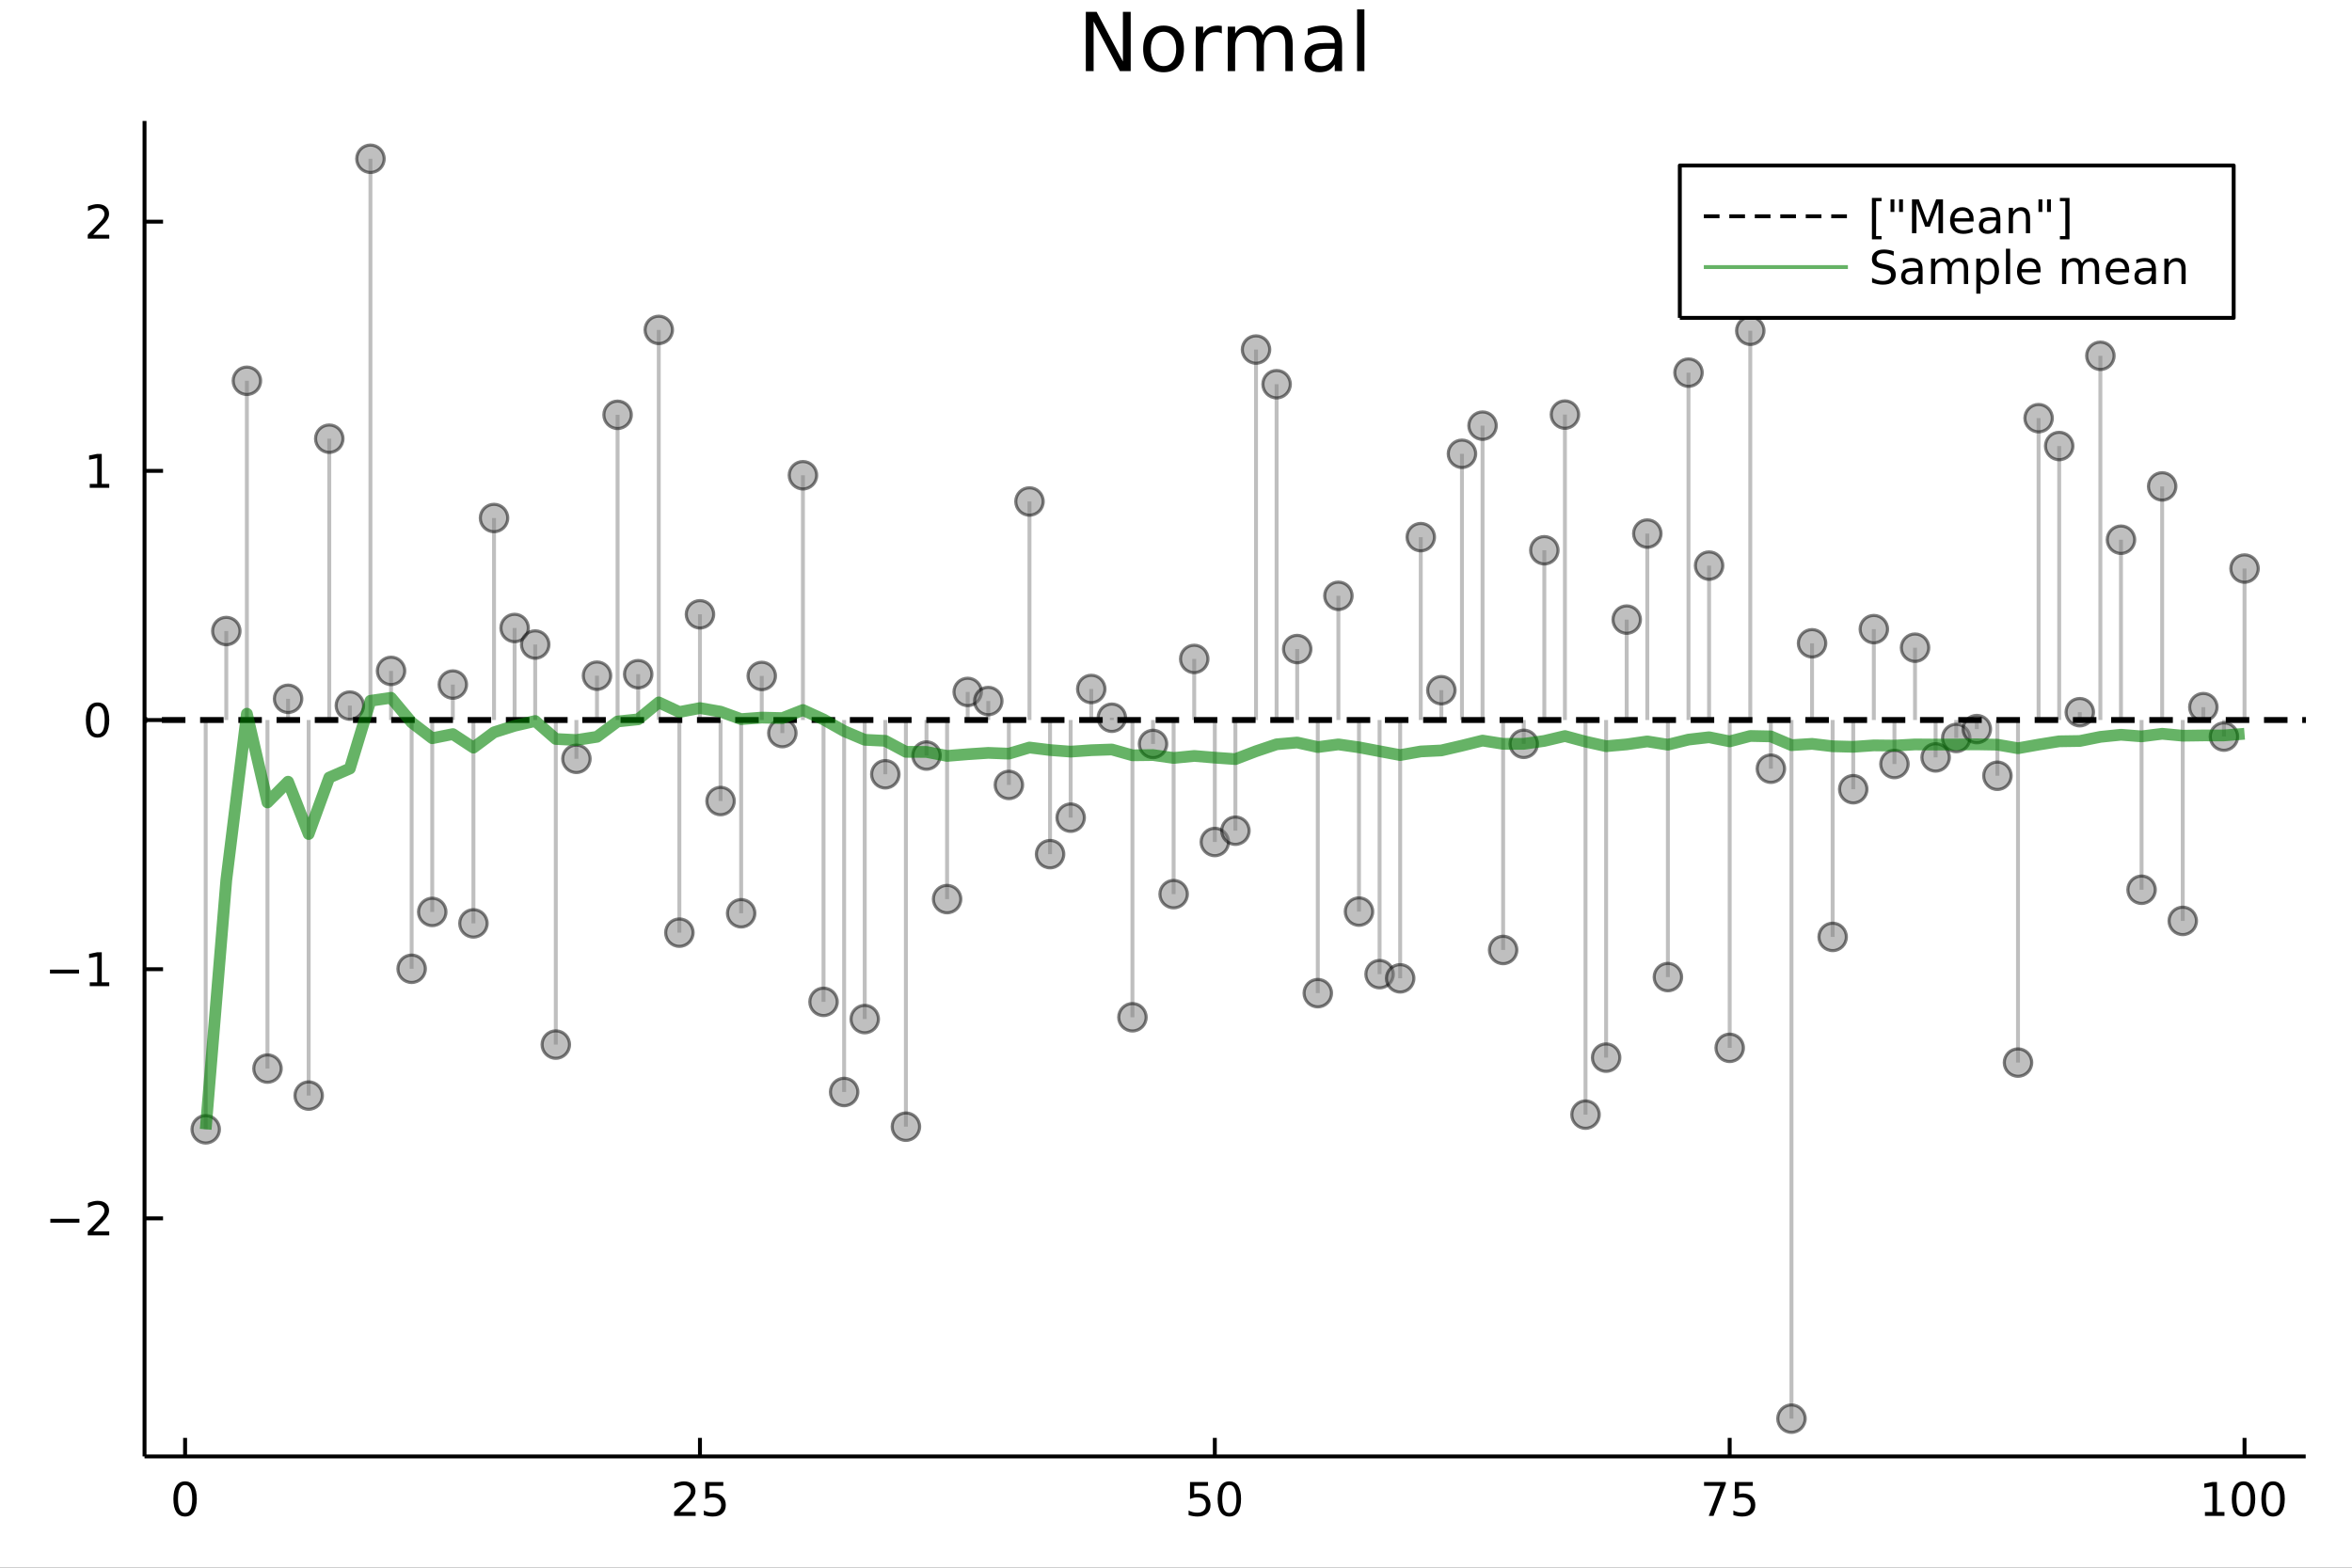 <?xml version="1.0" encoding="utf-8"?>
<svg xmlns="http://www.w3.org/2000/svg" xmlns:xlink="http://www.w3.org/1999/xlink" width="600" height="400" viewBox="0 0 2400 1600">
<rect x="0" y="0" width="2400" height="1600" fill="#333333" stroke="none"/>
<defs>
  <clipPath id="clip850">
    <rect x="0" y="0" width="2400" height="1600"/>
  </clipPath>
</defs>
<path clip-path="url(#clip850)" d="
M0 1600 L2400 1600 L2400 0 L0 0  Z
  " fill="#ffffff" fill-rule="evenodd" fill-opacity="1"/>
<defs>
  <clipPath id="clip851">
    <rect x="480" y="0" width="1681" height="1600"/>
  </clipPath>
</defs>
<path clip-path="url(#clip850)" d="
M147.478 1486.45 L2352.76 1486.45 L2352.76 123.472 L147.478 123.472  Z
  " fill="#ffffff" fill-rule="evenodd" fill-opacity="1"/>
<defs>
  <clipPath id="clip852">
    <rect x="147" y="123" width="2206" height="1364"/>
  </clipPath>
</defs>
<polyline clip-path="url(#clip850)" style="stroke:#000000; stroke-linecap:butt; stroke-linejoin:round; stroke-width:4; stroke-opacity:1; fill:none" points="
  147.478,1486.45 2352.76,1486.45 
  "/>
<polyline clip-path="url(#clip850)" style="stroke:#000000; stroke-linecap:butt; stroke-linejoin:round; stroke-width:4; stroke-opacity:1; fill:none" points="
  188.877,1486.45 188.877,1467.55 
  "/>
<polyline clip-path="url(#clip850)" style="stroke:#000000; stroke-linecap:butt; stroke-linejoin:round; stroke-width:4; stroke-opacity:1; fill:none" points="
  714.243,1486.45 714.243,1467.55 
  "/>
<polyline clip-path="url(#clip850)" style="stroke:#000000; stroke-linecap:butt; stroke-linejoin:round; stroke-width:4; stroke-opacity:1; fill:none" points="
  1239.61,1486.45 1239.61,1467.55 
  "/>
<polyline clip-path="url(#clip850)" style="stroke:#000000; stroke-linecap:butt; stroke-linejoin:round; stroke-width:4; stroke-opacity:1; fill:none" points="
  1764.98,1486.45 1764.98,1467.55 
  "/>
<polyline clip-path="url(#clip850)" style="stroke:#000000; stroke-linecap:butt; stroke-linejoin:round; stroke-width:4; stroke-opacity:1; fill:none" points="
  2290.34,1486.45 2290.34,1467.55 
  "/>
<path clip-path="url(#clip850)" d="M188.877 1515.64 Q185.266 1515.64 183.437 1519.2 Q181.631 1522.75 181.631 1529.87 Q181.631 1536.98 183.437 1540.55 Q185.266 1544.09 188.877 1544.09 Q192.511 1544.09 194.317 1540.55 Q196.145 1536.98 196.145 1529.87 Q196.145 1522.75 194.317 1519.2 Q192.511 1515.64 188.877 1515.64 M188.877 1511.93 Q194.687 1511.93 197.742 1516.54 Q200.821 1521.12 200.821 1529.87 Q200.821 1538.6 197.742 1543.21 Q194.687 1547.79 188.877 1547.79 Q183.067 1547.79 179.988 1543.21 Q176.932 1538.6 176.932 1529.87 Q176.932 1521.12 179.988 1516.54 Q183.067 1511.93 188.877 1511.93 Z" fill="#000000" fill-rule="evenodd" fill-opacity="1" /><path clip-path="url(#clip850)" d="M693.514 1543.18 L709.833 1543.18 L709.833 1547.12 L687.889 1547.12 L687.889 1543.18 Q690.551 1540.43 695.134 1535.8 Q699.741 1531.15 700.921 1529.81 Q703.167 1527.28 704.046 1525.55 Q704.949 1523.79 704.949 1522.1 Q704.949 1519.34 703.005 1517.61 Q701.084 1515.87 697.982 1515.87 Q695.783 1515.87 693.329 1516.63 Q690.898 1517.4 688.121 1518.95 L688.121 1514.23 Q690.945 1513.09 693.398 1512.51 Q695.852 1511.93 697.889 1511.93 Q703.259 1511.93 706.454 1514.62 Q709.648 1517.31 709.648 1521.8 Q709.648 1523.93 708.838 1525.85 Q708.051 1527.74 705.945 1530.34 Q705.366 1531.01 702.264 1534.23 Q699.162 1537.42 693.514 1543.18 Z" fill="#000000" fill-rule="evenodd" fill-opacity="1" /><path clip-path="url(#clip850)" d="M719.695 1512.56 L738.051 1512.56 L738.051 1516.5 L723.977 1516.5 L723.977 1524.97 Q724.995 1524.62 726.014 1524.46 Q727.032 1524.27 728.051 1524.27 Q733.838 1524.27 737.218 1527.44 Q740.597 1530.62 740.597 1536.03 Q740.597 1541.61 737.125 1544.71 Q733.653 1547.79 727.333 1547.79 Q725.157 1547.79 722.889 1547.42 Q720.644 1547.05 718.236 1546.31 L718.236 1541.61 Q720.32 1542.74 722.542 1543.3 Q724.764 1543.86 727.241 1543.86 Q731.245 1543.86 733.583 1541.75 Q735.921 1539.64 735.921 1536.03 Q735.921 1532.42 733.583 1530.31 Q731.245 1528.21 727.241 1528.21 Q725.366 1528.21 723.491 1528.62 Q721.639 1529.04 719.695 1529.92 L719.695 1512.56 Z" fill="#000000" fill-rule="evenodd" fill-opacity="1" /><path clip-path="url(#clip850)" d="M1214.31 1512.56 L1232.67 1512.56 L1232.67 1516.5 L1218.59 1516.5 L1218.59 1524.97 Q1219.61 1524.62 1220.63 1524.46 Q1221.65 1524.27 1222.67 1524.27 Q1228.45 1524.27 1231.83 1527.44 Q1235.21 1530.62 1235.21 1536.03 Q1235.21 1541.61 1231.74 1544.71 Q1228.27 1547.79 1221.95 1547.79 Q1219.77 1547.79 1217.5 1547.42 Q1215.26 1547.05 1212.85 1546.31 L1212.85 1541.61 Q1214.93 1542.74 1217.16 1543.3 Q1219.38 1543.86 1221.86 1543.86 Q1225.86 1543.86 1228.2 1541.75 Q1230.54 1539.64 1230.54 1536.03 Q1230.54 1532.42 1228.2 1530.31 Q1225.86 1528.21 1221.86 1528.21 Q1219.98 1528.21 1218.11 1528.62 Q1216.25 1529.04 1214.31 1529.92 L1214.31 1512.56 Z" fill="#000000" fill-rule="evenodd" fill-opacity="1" /><path clip-path="url(#clip850)" d="M1254.42 1515.64 Q1250.81 1515.64 1248.98 1519.2 Q1247.18 1522.75 1247.18 1529.87 Q1247.18 1536.98 1248.98 1540.55 Q1250.81 1544.09 1254.42 1544.09 Q1258.06 1544.09 1259.86 1540.55 Q1261.69 1536.98 1261.69 1529.87 Q1261.69 1522.75 1259.86 1519.2 Q1258.06 1515.64 1254.42 1515.64 M1254.42 1511.93 Q1260.23 1511.93 1263.29 1516.54 Q1266.37 1521.12 1266.37 1529.87 Q1266.37 1538.6 1263.29 1543.21 Q1260.23 1547.79 1254.42 1547.79 Q1248.61 1547.79 1245.54 1543.21 Q1242.48 1538.6 1242.48 1529.87 Q1242.48 1521.12 1245.54 1516.54 Q1248.61 1511.93 1254.42 1511.93 Z" fill="#000000" fill-rule="evenodd" fill-opacity="1" /><path clip-path="url(#clip850)" d="M1738.83 1512.56 L1761.05 1512.56 L1761.05 1514.55 L1748.51 1547.12 L1743.62 1547.12 L1755.43 1516.5 L1738.83 1516.5 L1738.83 1512.56 Z" fill="#000000" fill-rule="evenodd" fill-opacity="1" /><path clip-path="url(#clip850)" d="M1770.22 1512.56 L1788.58 1512.56 L1788.58 1516.5 L1774.5 1516.5 L1774.5 1524.97 Q1775.52 1524.62 1776.54 1524.46 Q1777.56 1524.27 1778.58 1524.27 Q1784.36 1524.27 1787.74 1527.44 Q1791.12 1530.62 1791.12 1536.03 Q1791.12 1541.61 1787.65 1544.71 Q1784.18 1547.79 1777.86 1547.79 Q1775.68 1547.79 1773.41 1547.42 Q1771.17 1547.05 1768.76 1546.31 L1768.76 1541.61 Q1770.84 1542.74 1773.07 1543.3 Q1775.29 1543.86 1777.77 1543.86 Q1781.77 1543.86 1784.11 1541.75 Q1786.45 1539.64 1786.45 1536.03 Q1786.45 1532.42 1784.11 1530.31 Q1781.77 1528.21 1777.77 1528.21 Q1775.89 1528.21 1774.02 1528.62 Q1772.16 1529.04 1770.22 1529.92 L1770.22 1512.56 Z" fill="#000000" fill-rule="evenodd" fill-opacity="1" /><path clip-path="url(#clip850)" d="M2249.95 1543.18 L2257.59 1543.18 L2257.59 1516.82 L2249.28 1518.49 L2249.28 1514.23 L2257.54 1512.56 L2262.22 1512.56 L2262.22 1543.18 L2269.86 1543.18 L2269.86 1547.12 L2249.95 1547.12 L2249.95 1543.18 Z" fill="#000000" fill-rule="evenodd" fill-opacity="1" /><path clip-path="url(#clip850)" d="M2289.3 1515.64 Q2285.69 1515.64 2283.86 1519.2 Q2282.06 1522.75 2282.06 1529.87 Q2282.06 1536.98 2283.86 1540.55 Q2285.69 1544.09 2289.3 1544.09 Q2292.93 1544.09 2294.74 1540.55 Q2296.57 1536.98 2296.57 1529.87 Q2296.57 1522.75 2294.74 1519.2 Q2292.93 1515.64 2289.3 1515.64 M2289.3 1511.93 Q2295.11 1511.93 2298.17 1516.54 Q2301.25 1521.12 2301.25 1529.87 Q2301.25 1538.6 2298.17 1543.21 Q2295.11 1547.79 2289.3 1547.79 Q2283.49 1547.79 2280.41 1543.21 Q2277.36 1538.6 2277.36 1529.87 Q2277.36 1521.12 2280.41 1516.54 Q2283.49 1511.93 2289.3 1511.93 Z" fill="#000000" fill-rule="evenodd" fill-opacity="1" /><path clip-path="url(#clip850)" d="M2319.46 1515.64 Q2315.85 1515.64 2314.02 1519.2 Q2312.22 1522.75 2312.22 1529.87 Q2312.22 1536.98 2314.02 1540.55 Q2315.85 1544.09 2319.46 1544.09 Q2323.1 1544.09 2324.9 1540.55 Q2326.73 1536.98 2326.73 1529.87 Q2326.73 1522.75 2324.9 1519.2 Q2323.1 1515.64 2319.46 1515.64 M2319.46 1511.93 Q2325.27 1511.93 2328.33 1516.54 Q2331.41 1521.12 2331.41 1529.87 Q2331.41 1538.6 2328.33 1543.21 Q2325.27 1547.79 2319.46 1547.79 Q2313.65 1547.79 2310.57 1543.21 Q2307.52 1538.6 2307.52 1529.87 Q2307.52 1521.12 2310.57 1516.54 Q2313.65 1511.93 2319.46 1511.93 Z" fill="#000000" fill-rule="evenodd" fill-opacity="1" /><polyline clip-path="url(#clip850)" style="stroke:#000000; stroke-linecap:butt; stroke-linejoin:round; stroke-width:4; stroke-opacity:1; fill:none" points="
  147.478,1486.45 147.478,123.472 
  "/>
<polyline clip-path="url(#clip850)" style="stroke:#000000; stroke-linecap:butt; stroke-linejoin:round; stroke-width:4; stroke-opacity:1; fill:none" points="
  147.478,1243.49 166.376,1243.49 
  "/>
<polyline clip-path="url(#clip850)" style="stroke:#000000; stroke-linecap:butt; stroke-linejoin:round; stroke-width:4; stroke-opacity:1; fill:none" points="
  147.478,989.181 166.376,989.181 
  "/>
<polyline clip-path="url(#clip850)" style="stroke:#000000; stroke-linecap:butt; stroke-linejoin:round; stroke-width:4; stroke-opacity:1; fill:none" points="
  147.478,734.869 166.376,734.869 
  "/>
<polyline clip-path="url(#clip850)" style="stroke:#000000; stroke-linecap:butt; stroke-linejoin:round; stroke-width:4; stroke-opacity:1; fill:none" points="
  147.478,480.557 166.376,480.557 
  "/>
<polyline clip-path="url(#clip850)" style="stroke:#000000; stroke-linecap:butt; stroke-linejoin:round; stroke-width:4; stroke-opacity:1; fill:none" points="
  147.478,226.245 166.376,226.245 
  "/>
<path clip-path="url(#clip850)" d="M51.362 1243.94 L81.038 1243.94 L81.038 1247.88 L51.362 1247.88 L51.362 1243.94 Z" fill="#000000" fill-rule="evenodd" fill-opacity="1" /><path clip-path="url(#clip850)" d="M95.159 1256.84 L111.478 1256.84 L111.478 1260.77 L89.534 1260.77 L89.534 1256.84 Q92.196 1254.08 96.779 1249.45 Q101.385 1244.8 102.566 1243.46 Q104.811 1240.93 105.691 1239.2 Q106.594 1237.44 106.594 1235.75 Q106.594 1233 104.649 1231.26 Q102.728 1229.52 99.626 1229.52 Q97.427 1229.52 94.973 1230.29 Q92.543 1231.05 89.765 1232.6 L89.765 1227.88 Q92.589 1226.75 95.043 1226.17 Q97.496 1225.59 99.534 1225.59 Q104.904 1225.59 108.098 1228.27 Q111.293 1230.96 111.293 1235.45 Q111.293 1237.58 110.483 1239.5 Q109.696 1241.4 107.589 1243.99 Q107.01 1244.66 103.909 1247.88 Q100.807 1251.07 95.159 1256.84 Z" fill="#000000" fill-rule="evenodd" fill-opacity="1" /><path clip-path="url(#clip850)" d="M50.992 989.632 L80.668 989.632 L80.668 993.567 L50.992 993.567 L50.992 989.632 Z" fill="#000000" fill-rule="evenodd" fill-opacity="1" /><path clip-path="url(#clip850)" d="M91.571 1002.53 L99.21 1002.53 L99.21 976.16 L90.899 977.827 L90.899 973.568 L99.163 971.901 L103.839 971.901 L103.839 1002.53 L111.478 1002.53 L111.478 1006.46 L91.571 1006.46 L91.571 1002.53 Z" fill="#000000" fill-rule="evenodd" fill-opacity="1" /><path clip-path="url(#clip850)" d="M99.534 720.668 Q95.922 720.668 94.094 724.232 Q92.288 727.774 92.288 734.904 Q92.288 742.01 94.094 745.575 Q95.922 749.117 99.534 749.117 Q103.168 749.117 104.973 745.575 Q106.802 742.01 106.802 734.904 Q106.802 727.774 104.973 724.232 Q103.168 720.668 99.534 720.668 M99.534 716.964 Q105.344 716.964 108.399 721.57 Q111.478 726.154 111.478 734.904 Q111.478 743.631 108.399 748.237 Q105.344 752.82 99.534 752.82 Q93.723 752.82 90.645 748.237 Q87.589 743.631 87.589 734.904 Q87.589 726.154 90.645 721.57 Q93.723 716.964 99.534 716.964 Z" fill="#000000" fill-rule="evenodd" fill-opacity="1" /><path clip-path="url(#clip850)" d="M91.571 493.902 L99.21 493.902 L99.21 467.536 L90.899 469.203 L90.899 464.944 L99.163 463.277 L103.839 463.277 L103.839 493.902 L111.478 493.902 L111.478 497.837 L91.571 497.837 L91.571 493.902 Z" fill="#000000" fill-rule="evenodd" fill-opacity="1" /><path clip-path="url(#clip850)" d="M95.159 239.59 L111.478 239.59 L111.478 243.525 L89.534 243.525 L89.534 239.59 Q92.196 236.835 96.779 232.206 Q101.385 227.553 102.566 226.211 Q104.811 223.687 105.691 221.951 Q106.594 220.192 106.594 218.502 Q106.594 215.748 104.649 214.012 Q102.728 212.275 99.626 212.275 Q97.427 212.275 94.973 213.039 Q92.543 213.803 89.765 215.354 L89.765 210.632 Q92.589 209.498 95.043 208.919 Q97.496 208.34 99.534 208.34 Q104.904 208.34 108.098 211.025 Q111.293 213.711 111.293 218.201 Q111.293 220.331 110.483 222.252 Q109.696 224.15 107.589 226.743 Q107.01 227.414 103.909 230.632 Q100.807 233.826 95.159 239.59 Z" fill="#000000" fill-rule="evenodd" fill-opacity="1" /><path clip-path="url(#clip850)" d="M1107.99 12.096 L1119.01 12.096 L1145.83 62.692 L1145.83 12.096 L1153.77 12.096 L1153.77 72.576 L1142.75 72.576 L1115.93 21.98 L1115.93 72.576 L1107.99 72.576 L1107.99 12.096 Z" fill="#000000" fill-rule="evenodd" fill-opacity="1" /><path clip-path="url(#clip850)" d="M1187.31 32.431 Q1181.31 32.431 1177.83 37.131 Q1174.34 41.789 1174.34 49.931 Q1174.34 58.074 1177.79 62.773 Q1181.27 67.431 1187.31 67.431 Q1193.26 67.431 1196.75 62.732 Q1200.23 58.033 1200.23 49.931 Q1200.23 41.87 1196.75 37.171 Q1193.26 32.431 1187.31 32.431 M1187.31 26.112 Q1197.03 26.112 1202.58 32.431 Q1208.13 38.751 1208.13 49.931 Q1208.13 61.071 1202.58 67.431 Q1197.03 73.751 1187.31 73.751 Q1177.54 73.751 1172 67.431 Q1166.49 61.071 1166.49 49.931 Q1166.49 38.751 1172 32.431 Q1177.54 26.112 1187.31 26.112 Z" fill="#000000" fill-rule="evenodd" fill-opacity="1" /><path clip-path="url(#clip850)" d="M1246.77 34.173 Q1245.52 33.444 1244.02 33.12 Q1242.56 32.756 1240.78 32.756 Q1234.46 32.756 1231.06 36.888 Q1227.7 40.979 1227.7 48.676 L1227.7 72.576 L1220.2 72.576 L1220.2 27.206 L1227.7 27.206 L1227.7 34.254 Q1230.04 30.122 1233.81 28.138 Q1237.58 26.112 1242.97 26.112 Q1243.74 26.112 1244.67 26.234 Q1245.6 26.315 1246.73 26.517 L1246.77 34.173 Z" fill="#000000" fill-rule="evenodd" fill-opacity="1" /><path clip-path="url(#clip850)" d="M1288.46 35.915 Q1291.25 30.892 1295.14 28.502 Q1299.03 26.112 1304.3 26.112 Q1311.39 26.112 1315.24 31.095 Q1319.08 36.037 1319.08 45.192 L1319.08 72.576 L1311.59 72.576 L1311.59 45.435 Q1311.59 38.913 1309.28 35.753 Q1306.97 32.594 1302.23 32.594 Q1296.44 32.594 1293.08 36.442 Q1289.71 40.29 1289.71 46.934 L1289.71 72.576 L1282.22 72.576 L1282.22 45.435 Q1282.22 38.873 1279.91 35.753 Q1277.6 32.594 1272.78 32.594 Q1267.07 32.594 1263.71 36.482 Q1260.35 40.331 1260.35 46.934 L1260.35 72.576 L1252.85 72.576 L1252.85 27.206 L1260.35 27.206 L1260.35 34.254 Q1262.9 30.082 1266.46 28.097 Q1270.03 26.112 1274.93 26.112 Q1279.87 26.112 1283.31 28.624 Q1286.8 31.135 1288.46 35.915 Z" fill="#000000" fill-rule="evenodd" fill-opacity="1" /><path clip-path="url(#clip850)" d="M1354.57 49.769 Q1345.54 49.769 1342.05 51.835 Q1338.57 53.901 1338.57 58.884 Q1338.57 62.854 1341.16 65.203 Q1343.79 67.512 1348.29 67.512 Q1354.49 67.512 1358.22 63.137 Q1361.98 58.722 1361.98 51.43 L1361.98 49.769 L1354.57 49.769 M1369.44 46.691 L1369.44 72.576 L1361.98 72.576 L1361.98 65.689 Q1359.43 69.821 1355.62 71.806 Q1351.81 73.751 1346.31 73.751 Q1339.34 73.751 1335.21 69.862 Q1331.11 65.933 1331.11 59.37 Q1331.11 51.714 1336.22 47.825 Q1341.36 43.936 1351.53 43.936 L1361.98 43.936 L1361.98 43.207 Q1361.98 38.062 1358.58 35.267 Q1355.22 32.431 1349.1 32.431 Q1345.21 32.431 1341.53 33.363 Q1337.84 34.295 1334.44 36.158 L1334.44 29.272 Q1338.53 27.692 1342.38 26.922 Q1346.22 26.112 1349.87 26.112 Q1359.71 26.112 1364.58 31.216 Q1369.44 36.32 1369.44 46.691 Z" fill="#000000" fill-rule="evenodd" fill-opacity="1" /><path clip-path="url(#clip850)" d="M1384.79 9.544 L1392.24 9.544 L1392.24 72.576 L1384.79 72.576 L1384.79 9.544 Z" fill="#000000" fill-rule="evenodd" fill-opacity="1" /><polyline clip-path="url(#clip852)" style="stroke:#808080; stroke-linecap:butt; stroke-linejoin:round; stroke-width:4; stroke-opacity:0.5; fill:none" points="
  209.891,734.869 209.891,1152.59 
  "/>
<polyline clip-path="url(#clip852)" style="stroke:#808080; stroke-linecap:butt; stroke-linejoin:round; stroke-width:4; stroke-opacity:0.5; fill:none" points="
  230.906,734.869 230.906,644.039 
  "/>
<polyline clip-path="url(#clip852)" style="stroke:#808080; stroke-linecap:butt; stroke-linejoin:round; stroke-width:4; stroke-opacity:0.5; fill:none" points="
  251.921,734.869 251.921,388.629 
  "/>
<polyline clip-path="url(#clip852)" style="stroke:#808080; stroke-linecap:butt; stroke-linejoin:round; stroke-width:4; stroke-opacity:0.5; fill:none" points="
  272.935,734.869 272.935,1090.59 
  "/>
<polyline clip-path="url(#clip852)" style="stroke:#808080; stroke-linecap:butt; stroke-linejoin:round; stroke-width:4; stroke-opacity:0.5; fill:none" points="
  293.95,734.869 293.95,713.204 
  "/>
<polyline clip-path="url(#clip852)" style="stroke:#808080; stroke-linecap:butt; stroke-linejoin:round; stroke-width:4; stroke-opacity:0.5; fill:none" points="
  314.965,734.869 314.965,1118.16 
  "/>
<polyline clip-path="url(#clip852)" style="stroke:#808080; stroke-linecap:butt; stroke-linejoin:round; stroke-width:4; stroke-opacity:0.5; fill:none" points="
  335.979,734.869 335.979,447.725 
  "/>
<polyline clip-path="url(#clip852)" style="stroke:#808080; stroke-linecap:butt; stroke-linejoin:round; stroke-width:4; stroke-opacity:0.5; fill:none" points="
  356.994,734.869 356.994,720.133 
  "/>
<polyline clip-path="url(#clip852)" style="stroke:#808080; stroke-linecap:butt; stroke-linejoin:round; stroke-width:4; stroke-opacity:0.5; fill:none" points="
  378.009,734.869 378.009,162.047 
  "/>
<polyline clip-path="url(#clip852)" style="stroke:#808080; stroke-linecap:butt; stroke-linejoin:round; stroke-width:4; stroke-opacity:0.5; fill:none" points="
  399.023,734.869 399.023,684.71 
  "/>
<polyline clip-path="url(#clip852)" style="stroke:#808080; stroke-linecap:butt; stroke-linejoin:round; stroke-width:4; stroke-opacity:0.5; fill:none" points="
  420.038,734.869 420.038,988.74 
  "/>
<polyline clip-path="url(#clip852)" style="stroke:#808080; stroke-linecap:butt; stroke-linejoin:round; stroke-width:4; stroke-opacity:0.5; fill:none" points="
  441.053,734.869 441.053,930.72 
  "/>
<polyline clip-path="url(#clip852)" style="stroke:#808080; stroke-linecap:butt; stroke-linejoin:round; stroke-width:4; stroke-opacity:0.5; fill:none" points="
  462.067,734.869 462.067,698.661 
  "/>
<polyline clip-path="url(#clip852)" style="stroke:#808080; stroke-linecap:butt; stroke-linejoin:round; stroke-width:4; stroke-opacity:0.5; fill:none" points="
  483.082,734.869 483.082,942.407 
  "/>
<polyline clip-path="url(#clip852)" style="stroke:#808080; stroke-linecap:butt; stroke-linejoin:round; stroke-width:4; stroke-opacity:0.5; fill:none" points="
  504.097,734.869 504.097,528.675 
  "/>
<polyline clip-path="url(#clip852)" style="stroke:#808080; stroke-linecap:butt; stroke-linejoin:round; stroke-width:4; stroke-opacity:0.5; fill:none" points="
  525.111,734.869 525.111,640.927 
  "/>
<polyline clip-path="url(#clip852)" style="stroke:#808080; stroke-linecap:butt; stroke-linejoin:round; stroke-width:4; stroke-opacity:0.5; fill:none" points="
  546.126,734.869 546.126,657.807 
  "/>
<polyline clip-path="url(#clip852)" style="stroke:#808080; stroke-linecap:butt; stroke-linejoin:round; stroke-width:4; stroke-opacity:0.5; fill:none" points="
  567.141,734.869 567.141,1066.11 
  "/>
<polyline clip-path="url(#clip852)" style="stroke:#808080; stroke-linecap:butt; stroke-linejoin:round; stroke-width:4; stroke-opacity:0.5; fill:none" points="
  588.155,734.869 588.155,774.459 
  "/>
<polyline clip-path="url(#clip852)" style="stroke:#808080; stroke-linecap:butt; stroke-linejoin:round; stroke-width:4; stroke-opacity:0.5; fill:none" points="
  609.17,734.869 609.17,689.607 
  "/>
<polyline clip-path="url(#clip852)" style="stroke:#808080; stroke-linecap:butt; stroke-linejoin:round; stroke-width:4; stroke-opacity:0.5; fill:none" points="
  630.185,734.869 630.185,423.36 
  "/>
<polyline clip-path="url(#clip852)" style="stroke:#808080; stroke-linecap:butt; stroke-linejoin:round; stroke-width:4; stroke-opacity:0.5; fill:none" points="
  651.199,734.869 651.199,688.076 
  "/>
<polyline clip-path="url(#clip852)" style="stroke:#808080; stroke-linecap:butt; stroke-linejoin:round; stroke-width:4; stroke-opacity:0.5; fill:none" points="
  672.214,734.869 672.214,336.684 
  "/>
<polyline clip-path="url(#clip852)" style="stroke:#808080; stroke-linecap:butt; stroke-linejoin:round; stroke-width:4; stroke-opacity:0.5; fill:none" points="
  693.229,734.869 693.229,951.862 
  "/>
<polyline clip-path="url(#clip852)" style="stroke:#808080; stroke-linecap:butt; stroke-linejoin:round; stroke-width:4; stroke-opacity:0.5; fill:none" points="
  714.243,734.869 714.243,626.958 
  "/>
<polyline clip-path="url(#clip852)" style="stroke:#808080; stroke-linecap:butt; stroke-linejoin:round; stroke-width:4; stroke-opacity:0.5; fill:none" points="
  735.258,734.869 735.258,817.55 
  "/>
<polyline clip-path="url(#clip852)" style="stroke:#808080; stroke-linecap:butt; stroke-linejoin:round; stroke-width:4; stroke-opacity:0.5; fill:none" points="
  756.272,734.869 756.272,932.081 
  "/>
<polyline clip-path="url(#clip852)" style="stroke:#808080; stroke-linecap:butt; stroke-linejoin:round; stroke-width:4; stroke-opacity:0.5; fill:none" points="
  777.287,734.869 777.287,689.872 
  "/>
<polyline clip-path="url(#clip852)" style="stroke:#808080; stroke-linecap:butt; stroke-linejoin:round; stroke-width:4; stroke-opacity:0.5; fill:none" points="
  798.302,734.869 798.302,748.193 
  "/>
<polyline clip-path="url(#clip852)" style="stroke:#808080; stroke-linecap:butt; stroke-linejoin:round; stroke-width:4; stroke-opacity:0.5; fill:none" points="
  819.316,734.869 819.316,485.039 
  "/>
<polyline clip-path="url(#clip852)" style="stroke:#808080; stroke-linecap:butt; stroke-linejoin:round; stroke-width:4; stroke-opacity:0.5; fill:none" points="
  840.331,734.869 840.331,1022.5 
  "/>
<polyline clip-path="url(#clip852)" style="stroke:#808080; stroke-linecap:butt; stroke-linejoin:round; stroke-width:4; stroke-opacity:0.5; fill:none" points="
  861.346,734.869 861.346,1114.5 
  "/>
<polyline clip-path="url(#clip852)" style="stroke:#808080; stroke-linecap:butt; stroke-linejoin:round; stroke-width:4; stroke-opacity:0.5; fill:none" points="
  882.36,734.869 882.36,1040.09 
  "/>
<polyline clip-path="url(#clip852)" style="stroke:#808080; stroke-linecap:butt; stroke-linejoin:round; stroke-width:4; stroke-opacity:0.5; fill:none" points="
  903.375,734.869 903.375,790.227 
  "/>
<polyline clip-path="url(#clip852)" style="stroke:#808080; stroke-linecap:butt; stroke-linejoin:round; stroke-width:4; stroke-opacity:0.5; fill:none" points="
  924.39,734.869 924.39,1149.91 
  "/>
<polyline clip-path="url(#clip852)" style="stroke:#808080; stroke-linecap:butt; stroke-linejoin:round; stroke-width:4; stroke-opacity:0.5; fill:none" points="
  945.404,734.869 945.404,771.116 
  "/>
<polyline clip-path="url(#clip852)" style="stroke:#808080; stroke-linecap:butt; stroke-linejoin:round; stroke-width:4; stroke-opacity:0.5; fill:none" points="
  966.419,734.869 966.419,917.614 
  "/>
<polyline clip-path="url(#clip852)" style="stroke:#808080; stroke-linecap:butt; stroke-linejoin:round; stroke-width:4; stroke-opacity:0.5; fill:none" points="
  987.434,734.869 987.434,706.174 
  "/>
<polyline clip-path="url(#clip852)" style="stroke:#808080; stroke-linecap:butt; stroke-linejoin:round; stroke-width:4; stroke-opacity:0.5; fill:none" points="
  1008.45,734.869 1008.45,715.476 
  "/>
<polyline clip-path="url(#clip852)" style="stroke:#808080; stroke-linecap:butt; stroke-linejoin:round; stroke-width:4; stroke-opacity:0.5; fill:none" points="
  1029.46,734.869 1029.46,801.104 
  "/>
<polyline clip-path="url(#clip852)" style="stroke:#808080; stroke-linecap:butt; stroke-linejoin:round; stroke-width:4; stroke-opacity:0.5; fill:none" points="
  1050.48,734.869 1050.48,511.816 
  "/>
<polyline clip-path="url(#clip852)" style="stroke:#808080; stroke-linecap:butt; stroke-linejoin:round; stroke-width:4; stroke-opacity:0.5; fill:none" points="
  1071.49,734.869 1071.49,871.736 
  "/>
<polyline clip-path="url(#clip852)" style="stroke:#808080; stroke-linecap:butt; stroke-linejoin:round; stroke-width:4; stroke-opacity:0.5; fill:none" points="
  1092.51,734.869 1092.51,834.506 
  "/>
<polyline clip-path="url(#clip852)" style="stroke:#808080; stroke-linecap:butt; stroke-linejoin:round; stroke-width:4; stroke-opacity:0.5; fill:none" points="
  1113.52,734.869 1113.52,703.166 
  "/>
<polyline clip-path="url(#clip852)" style="stroke:#808080; stroke-linecap:butt; stroke-linejoin:round; stroke-width:4; stroke-opacity:0.5; fill:none" points="
  1134.54,734.869 1134.54,732.528 
  "/>
<polyline clip-path="url(#clip852)" style="stroke:#808080; stroke-linecap:butt; stroke-linejoin:round; stroke-width:4; stroke-opacity:0.5; fill:none" points="
  1155.55,734.869 1155.55,1038.24 
  "/>
<polyline clip-path="url(#clip852)" style="stroke:#808080; stroke-linecap:butt; stroke-linejoin:round; stroke-width:4; stroke-opacity:0.5; fill:none" points="
  1176.57,734.869 1176.57,759.287 
  "/>
<polyline clip-path="url(#clip852)" style="stroke:#808080; stroke-linecap:butt; stroke-linejoin:round; stroke-width:4; stroke-opacity:0.5; fill:none" points="
  1197.58,734.869 1197.58,912.553 
  "/>
<polyline clip-path="url(#clip852)" style="stroke:#808080; stroke-linecap:butt; stroke-linejoin:round; stroke-width:4; stroke-opacity:0.5; fill:none" points="
  1218.59,734.869 1218.59,672.498 
  "/>
<polyline clip-path="url(#clip852)" style="stroke:#808080; stroke-linecap:butt; stroke-linejoin:round; stroke-width:4; stroke-opacity:0.5; fill:none" points="
  1239.61,734.869 1239.61,859.359 
  "/>
<polyline clip-path="url(#clip852)" style="stroke:#808080; stroke-linecap:butt; stroke-linejoin:round; stroke-width:4; stroke-opacity:0.5; fill:none" points="
  1260.62,734.869 1260.62,847.811 
  "/>
<polyline clip-path="url(#clip852)" style="stroke:#808080; stroke-linecap:butt; stroke-linejoin:round; stroke-width:4; stroke-opacity:0.5; fill:none" points="
  1281.64,734.869 1281.64,356.762 
  "/>
<polyline clip-path="url(#clip852)" style="stroke:#808080; stroke-linecap:butt; stroke-linejoin:round; stroke-width:4; stroke-opacity:0.5; fill:none" points="
  1302.65,734.869 1302.65,392.123 
  "/>
<polyline clip-path="url(#clip852)" style="stroke:#808080; stroke-linecap:butt; stroke-linejoin:round; stroke-width:4; stroke-opacity:0.5; fill:none" points="
  1323.67,734.869 1323.67,662.419 
  "/>
<polyline clip-path="url(#clip852)" style="stroke:#808080; stroke-linecap:butt; stroke-linejoin:round; stroke-width:4; stroke-opacity:0.5; fill:none" points="
  1344.68,734.869 1344.68,1013.6 
  "/>
<polyline clip-path="url(#clip852)" style="stroke:#808080; stroke-linecap:butt; stroke-linejoin:round; stroke-width:4; stroke-opacity:0.5; fill:none" points="
  1365.7,734.869 1365.7,608.092 
  "/>
<polyline clip-path="url(#clip852)" style="stroke:#808080; stroke-linecap:butt; stroke-linejoin:round; stroke-width:4; stroke-opacity:0.5; fill:none" points="
  1386.71,734.869 1386.71,930.369 
  "/>
<polyline clip-path="url(#clip852)" style="stroke:#808080; stroke-linecap:butt; stroke-linejoin:round; stroke-width:4; stroke-opacity:0.5; fill:none" points="
  1407.73,734.869 1407.73,994.231 
  "/>
<polyline clip-path="url(#clip852)" style="stroke:#808080; stroke-linecap:butt; stroke-linejoin:round; stroke-width:4; stroke-opacity:0.5; fill:none" points="
  1428.74,734.869 1428.74,998.491 
  "/>
<polyline clip-path="url(#clip852)" style="stroke:#808080; stroke-linecap:butt; stroke-linejoin:round; stroke-width:4; stroke-opacity:0.5; fill:none" points="
  1449.76,734.869 1449.76,548.196 
  "/>
<polyline clip-path="url(#clip852)" style="stroke:#808080; stroke-linecap:butt; stroke-linejoin:round; stroke-width:4; stroke-opacity:0.5; fill:none" points="
  1470.77,734.869 1470.77,704.412 
  "/>
<polyline clip-path="url(#clip852)" style="stroke:#808080; stroke-linecap:butt; stroke-linejoin:round; stroke-width:4; stroke-opacity:0.5; fill:none" points="
  1491.79,734.869 1491.79,463.141 
  "/>
<polyline clip-path="url(#clip852)" style="stroke:#808080; stroke-linecap:butt; stroke-linejoin:round; stroke-width:4; stroke-opacity:0.5; fill:none" points="
  1512.8,734.869 1512.8,434.421 
  "/>
<polyline clip-path="url(#clip852)" style="stroke:#808080; stroke-linecap:butt; stroke-linejoin:round; stroke-width:4; stroke-opacity:0.5; fill:none" points="
  1533.81,734.869 1533.81,969.544 
  "/>
<polyline clip-path="url(#clip852)" style="stroke:#808080; stroke-linecap:butt; stroke-linejoin:round; stroke-width:4; stroke-opacity:0.5; fill:none" points="
  1554.83,734.869 1554.83,759.161 
  "/>
<polyline clip-path="url(#clip852)" style="stroke:#808080; stroke-linecap:butt; stroke-linejoin:round; stroke-width:4; stroke-opacity:0.5; fill:none" points="
  1575.84,734.869 1575.84,561.598 
  "/>
<polyline clip-path="url(#clip852)" style="stroke:#808080; stroke-linecap:butt; stroke-linejoin:round; stroke-width:4; stroke-opacity:0.5; fill:none" points="
  1596.86,734.869 1596.86,423.127 
  "/>
<polyline clip-path="url(#clip852)" style="stroke:#808080; stroke-linecap:butt; stroke-linejoin:round; stroke-width:4; stroke-opacity:0.5; fill:none" points="
  1617.87,734.869 1617.87,1137.59 
  "/>
<polyline clip-path="url(#clip852)" style="stroke:#808080; stroke-linecap:butt; stroke-linejoin:round; stroke-width:4; stroke-opacity:0.5; fill:none" points="
  1638.89,734.869 1638.89,1079.44 
  "/>
<polyline clip-path="url(#clip852)" style="stroke:#808080; stroke-linecap:butt; stroke-linejoin:round; stroke-width:4; stroke-opacity:0.5; fill:none" points="
  1659.9,734.869 1659.9,632.361 
  "/>
<polyline clip-path="url(#clip852)" style="stroke:#808080; stroke-linecap:butt; stroke-linejoin:round; stroke-width:4; stroke-opacity:0.5; fill:none" points="
  1680.92,734.869 1680.92,544.575 
  "/>
<polyline clip-path="url(#clip852)" style="stroke:#808080; stroke-linecap:butt; stroke-linejoin:round; stroke-width:4; stroke-opacity:0.5; fill:none" points="
  1701.93,734.869 1701.93,997.219 
  "/>
<polyline clip-path="url(#clip852)" style="stroke:#808080; stroke-linecap:butt; stroke-linejoin:round; stroke-width:4; stroke-opacity:0.5; fill:none" points="
  1722.95,734.869 1722.95,380.321 
  "/>
<polyline clip-path="url(#clip852)" style="stroke:#808080; stroke-linecap:butt; stroke-linejoin:round; stroke-width:4; stroke-opacity:0.5; fill:none" points="
  1743.96,734.869 1743.96,577.274 
  "/>
<polyline clip-path="url(#clip852)" style="stroke:#808080; stroke-linecap:butt; stroke-linejoin:round; stroke-width:4; stroke-opacity:0.5; fill:none" points="
  1764.98,734.869 1764.98,1069.43 
  "/>
<polyline clip-path="url(#clip852)" style="stroke:#808080; stroke-linecap:butt; stroke-linejoin:round; stroke-width:4; stroke-opacity:0.5; fill:none" points="
  1785.99,734.869 1785.99,337.566 
  "/>
<polyline clip-path="url(#clip852)" style="stroke:#808080; stroke-linecap:butt; stroke-linejoin:round; stroke-width:4; stroke-opacity:0.5; fill:none" points="
  1807.01,734.869 1807.01,784.527 
  "/>
<polyline clip-path="url(#clip852)" style="stroke:#808080; stroke-linecap:butt; stroke-linejoin:round; stroke-width:4; stroke-opacity:0.5; fill:none" points="
  1828.02,734.869 1828.02,1447.87 
  "/>
<polyline clip-path="url(#clip852)" style="stroke:#808080; stroke-linecap:butt; stroke-linejoin:round; stroke-width:4; stroke-opacity:0.5; fill:none" points="
  1849.03,734.869 1849.03,656.547 
  "/>
<polyline clip-path="url(#clip852)" style="stroke:#808080; stroke-linecap:butt; stroke-linejoin:round; stroke-width:4; stroke-opacity:0.5; fill:none" points="
  1870.05,734.869 1870.05,956.219 
  "/>
<polyline clip-path="url(#clip852)" style="stroke:#808080; stroke-linecap:butt; stroke-linejoin:round; stroke-width:4; stroke-opacity:0.5; fill:none" points="
  1891.06,734.869 1891.06,805.475 
  "/>
<polyline clip-path="url(#clip852)" style="stroke:#808080; stroke-linecap:butt; stroke-linejoin:round; stroke-width:4; stroke-opacity:0.5; fill:none" points="
  1912.08,734.869 1912.08,642.088 
  "/>
<polyline clip-path="url(#clip852)" style="stroke:#808080; stroke-linecap:butt; stroke-linejoin:round; stroke-width:4; stroke-opacity:0.5; fill:none" points="
  1933.09,734.869 1933.09,779.755 
  "/>
<polyline clip-path="url(#clip852)" style="stroke:#808080; stroke-linecap:butt; stroke-linejoin:round; stroke-width:4; stroke-opacity:0.5; fill:none" points="
  1954.11,734.869 1954.11,661.031 
  "/>
<polyline clip-path="url(#clip852)" style="stroke:#808080; stroke-linecap:butt; stroke-linejoin:round; stroke-width:4; stroke-opacity:0.5; fill:none" points="
  1975.12,734.869 1975.12,773.016 
  "/>
<polyline clip-path="url(#clip852)" style="stroke:#808080; stroke-linecap:butt; stroke-linejoin:round; stroke-width:4; stroke-opacity:0.5; fill:none" points="
  1996.14,734.869 1996.14,753.186 
  "/>
<polyline clip-path="url(#clip852)" style="stroke:#808080; stroke-linecap:butt; stroke-linejoin:round; stroke-width:4; stroke-opacity:0.5; fill:none" points="
  2017.15,734.869 2017.15,744.102 
  "/>
<polyline clip-path="url(#clip852)" style="stroke:#808080; stroke-linecap:butt; stroke-linejoin:round; stroke-width:4; stroke-opacity:0.5; fill:none" points="
  2038.17,734.869 2038.17,791.751 
  "/>
<polyline clip-path="url(#clip852)" style="stroke:#808080; stroke-linecap:butt; stroke-linejoin:round; stroke-width:4; stroke-opacity:0.5; fill:none" points="
  2059.18,734.869 2059.18,1084.5 
  "/>
<polyline clip-path="url(#clip852)" style="stroke:#808080; stroke-linecap:butt; stroke-linejoin:round; stroke-width:4; stroke-opacity:0.5; fill:none" points="
  2080.2,734.869 2080.2,426.78 
  "/>
<polyline clip-path="url(#clip852)" style="stroke:#808080; stroke-linecap:butt; stroke-linejoin:round; stroke-width:4; stroke-opacity:0.5; fill:none" points="
  2101.21,734.869 2101.21,455.206 
  "/>
<polyline clip-path="url(#clip852)" style="stroke:#808080; stroke-linecap:butt; stroke-linejoin:round; stroke-width:4; stroke-opacity:0.5; fill:none" points="
  2122.23,734.869 2122.23,726.862 
  "/>
<polyline clip-path="url(#clip852)" style="stroke:#808080; stroke-linecap:butt; stroke-linejoin:round; stroke-width:4; stroke-opacity:0.5; fill:none" points="
  2143.24,734.869 2143.24,363.123 
  "/>
<polyline clip-path="url(#clip852)" style="stroke:#808080; stroke-linecap:butt; stroke-linejoin:round; stroke-width:4; stroke-opacity:0.5; fill:none" points="
  2164.25,734.869 2164.25,550.833 
  "/>
<polyline clip-path="url(#clip852)" style="stroke:#808080; stroke-linecap:butt; stroke-linejoin:round; stroke-width:4; stroke-opacity:0.5; fill:none" points="
  2185.27,734.869 2185.27,908.086 
  "/>
<polyline clip-path="url(#clip852)" style="stroke:#808080; stroke-linecap:butt; stroke-linejoin:round; stroke-width:4; stroke-opacity:0.5; fill:none" points="
  2206.28,734.869 2206.28,496.429 
  "/>
<polyline clip-path="url(#clip852)" style="stroke:#808080; stroke-linecap:butt; stroke-linejoin:round; stroke-width:4; stroke-opacity:0.5; fill:none" points="
  2227.3,734.869 2227.3,939.889 
  "/>
<polyline clip-path="url(#clip852)" style="stroke:#808080; stroke-linecap:butt; stroke-linejoin:round; stroke-width:4; stroke-opacity:0.5; fill:none" points="
  2248.31,734.869 2248.31,721.707 
  "/>
<polyline clip-path="url(#clip852)" style="stroke:#808080; stroke-linecap:butt; stroke-linejoin:round; stroke-width:4; stroke-opacity:0.5; fill:none" points="
  2269.33,734.869 2269.33,751.765 
  "/>
<polyline clip-path="url(#clip852)" style="stroke:#808080; stroke-linecap:butt; stroke-linejoin:round; stroke-width:4; stroke-opacity:0.5; fill:none" points="
  2290.34,734.869 2290.34,580.251 
  "/>
<polyline clip-path="url(#clip852)" style="stroke:#808080; stroke-linecap:butt; stroke-linejoin:round; stroke-width:0; stroke-opacity:0.5; fill:none" points="
  209.891,1152.59 230.906,644.039 251.921,388.629 272.935,1090.59 293.95,713.204 314.965,1118.16 335.979,447.725 356.994,720.133 378.009,162.047 399.023,684.71 
  420.038,988.74 441.053,930.72 462.067,698.661 483.082,942.407 504.097,528.675 525.111,640.927 546.126,657.807 567.141,1066.11 588.155,774.459 609.17,689.607 
  630.185,423.36 651.199,688.076 672.214,336.684 693.229,951.862 714.243,626.958 735.258,817.55 756.272,932.081 777.287,689.872 798.302,748.193 819.316,485.039 
  840.331,1022.5 861.346,1114.5 882.36,1040.09 903.375,790.227 924.39,1149.91 945.404,771.116 966.419,917.614 987.434,706.174 1008.45,715.476 1029.46,801.104 
  1050.48,511.816 1071.49,871.736 1092.51,834.506 1113.52,703.166 1134.54,732.528 1155.55,1038.24 1176.57,759.287 1197.58,912.553 1218.59,672.498 1239.61,859.359 
  1260.62,847.811 1281.64,356.762 1302.65,392.123 1323.67,662.419 1344.68,1013.6 1365.7,608.092 1386.71,930.369 1407.73,994.231 1428.74,998.491 1449.76,548.196 
  1470.77,704.412 1491.79,463.141 1512.8,434.421 1533.81,969.544 1554.83,759.161 1575.84,561.598 1596.86,423.127 1617.87,1137.59 1638.89,1079.44 1659.9,632.361 
  1680.92,544.575 1701.93,997.219 1722.95,380.321 1743.96,577.274 1764.98,1069.43 1785.99,337.566 1807.01,784.527 1828.02,1447.87 1849.03,656.547 1870.05,956.219 
  1891.06,805.475 1912.08,642.088 1933.09,779.755 1954.11,661.031 1975.12,773.016 1996.14,753.186 2017.15,744.102 2038.17,791.751 2059.18,1084.5 2080.2,426.78 
  2101.21,455.206 2122.23,726.862 2143.24,363.123 2164.25,550.833 2185.27,908.086 2206.28,496.429 2227.3,939.889 2248.31,721.707 2269.33,751.765 2290.34,580.251 
  
  "/>
<circle clip-path="url(#clip852)" cx="209.891" cy="1152.59" r="14" fill="#808080" fill-rule="evenodd" fill-opacity="0.5" stroke="#000000" stroke-opacity="0.5" stroke-width="3.2"/>
<circle clip-path="url(#clip852)" cx="230.906" cy="644.039" r="14" fill="#808080" fill-rule="evenodd" fill-opacity="0.5" stroke="#000000" stroke-opacity="0.5" stroke-width="3.2"/>
<circle clip-path="url(#clip852)" cx="251.921" cy="388.629" r="14" fill="#808080" fill-rule="evenodd" fill-opacity="0.5" stroke="#000000" stroke-opacity="0.5" stroke-width="3.2"/>
<circle clip-path="url(#clip852)" cx="272.935" cy="1090.59" r="14" fill="#808080" fill-rule="evenodd" fill-opacity="0.5" stroke="#000000" stroke-opacity="0.5" stroke-width="3.2"/>
<circle clip-path="url(#clip852)" cx="293.95" cy="713.204" r="14" fill="#808080" fill-rule="evenodd" fill-opacity="0.5" stroke="#000000" stroke-opacity="0.5" stroke-width="3.2"/>
<circle clip-path="url(#clip852)" cx="314.965" cy="1118.16" r="14" fill="#808080" fill-rule="evenodd" fill-opacity="0.5" stroke="#000000" stroke-opacity="0.5" stroke-width="3.2"/>
<circle clip-path="url(#clip852)" cx="335.979" cy="447.725" r="14" fill="#808080" fill-rule="evenodd" fill-opacity="0.5" stroke="#000000" stroke-opacity="0.5" stroke-width="3.2"/>
<circle clip-path="url(#clip852)" cx="356.994" cy="720.133" r="14" fill="#808080" fill-rule="evenodd" fill-opacity="0.5" stroke="#000000" stroke-opacity="0.5" stroke-width="3.2"/>
<circle clip-path="url(#clip852)" cx="378.009" cy="162.047" r="14" fill="#808080" fill-rule="evenodd" fill-opacity="0.5" stroke="#000000" stroke-opacity="0.5" stroke-width="3.2"/>
<circle clip-path="url(#clip852)" cx="399.023" cy="684.71" r="14" fill="#808080" fill-rule="evenodd" fill-opacity="0.5" stroke="#000000" stroke-opacity="0.5" stroke-width="3.2"/>
<circle clip-path="url(#clip852)" cx="420.038" cy="988.74" r="14" fill="#808080" fill-rule="evenodd" fill-opacity="0.5" stroke="#000000" stroke-opacity="0.5" stroke-width="3.2"/>
<circle clip-path="url(#clip852)" cx="441.053" cy="930.72" r="14" fill="#808080" fill-rule="evenodd" fill-opacity="0.5" stroke="#000000" stroke-opacity="0.5" stroke-width="3.2"/>
<circle clip-path="url(#clip852)" cx="462.067" cy="698.661" r="14" fill="#808080" fill-rule="evenodd" fill-opacity="0.5" stroke="#000000" stroke-opacity="0.5" stroke-width="3.2"/>
<circle clip-path="url(#clip852)" cx="483.082" cy="942.407" r="14" fill="#808080" fill-rule="evenodd" fill-opacity="0.5" stroke="#000000" stroke-opacity="0.5" stroke-width="3.2"/>
<circle clip-path="url(#clip852)" cx="504.097" cy="528.675" r="14" fill="#808080" fill-rule="evenodd" fill-opacity="0.5" stroke="#000000" stroke-opacity="0.5" stroke-width="3.2"/>
<circle clip-path="url(#clip852)" cx="525.111" cy="640.927" r="14" fill="#808080" fill-rule="evenodd" fill-opacity="0.5" stroke="#000000" stroke-opacity="0.5" stroke-width="3.2"/>
<circle clip-path="url(#clip852)" cx="546.126" cy="657.807" r="14" fill="#808080" fill-rule="evenodd" fill-opacity="0.5" stroke="#000000" stroke-opacity="0.5" stroke-width="3.2"/>
<circle clip-path="url(#clip852)" cx="567.141" cy="1066.11" r="14" fill="#808080" fill-rule="evenodd" fill-opacity="0.5" stroke="#000000" stroke-opacity="0.5" stroke-width="3.2"/>
<circle clip-path="url(#clip852)" cx="588.155" cy="774.459" r="14" fill="#808080" fill-rule="evenodd" fill-opacity="0.5" stroke="#000000" stroke-opacity="0.5" stroke-width="3.2"/>
<circle clip-path="url(#clip852)" cx="609.17" cy="689.607" r="14" fill="#808080" fill-rule="evenodd" fill-opacity="0.5" stroke="#000000" stroke-opacity="0.5" stroke-width="3.2"/>
<circle clip-path="url(#clip852)" cx="630.185" cy="423.36" r="14" fill="#808080" fill-rule="evenodd" fill-opacity="0.5" stroke="#000000" stroke-opacity="0.5" stroke-width="3.2"/>
<circle clip-path="url(#clip852)" cx="651.199" cy="688.076" r="14" fill="#808080" fill-rule="evenodd" fill-opacity="0.5" stroke="#000000" stroke-opacity="0.5" stroke-width="3.2"/>
<circle clip-path="url(#clip852)" cx="672.214" cy="336.684" r="14" fill="#808080" fill-rule="evenodd" fill-opacity="0.5" stroke="#000000" stroke-opacity="0.5" stroke-width="3.2"/>
<circle clip-path="url(#clip852)" cx="693.229" cy="951.862" r="14" fill="#808080" fill-rule="evenodd" fill-opacity="0.5" stroke="#000000" stroke-opacity="0.5" stroke-width="3.2"/>
<circle clip-path="url(#clip852)" cx="714.243" cy="626.958" r="14" fill="#808080" fill-rule="evenodd" fill-opacity="0.5" stroke="#000000" stroke-opacity="0.5" stroke-width="3.2"/>
<circle clip-path="url(#clip852)" cx="735.258" cy="817.55" r="14" fill="#808080" fill-rule="evenodd" fill-opacity="0.5" stroke="#000000" stroke-opacity="0.5" stroke-width="3.2"/>
<circle clip-path="url(#clip852)" cx="756.272" cy="932.081" r="14" fill="#808080" fill-rule="evenodd" fill-opacity="0.5" stroke="#000000" stroke-opacity="0.5" stroke-width="3.2"/>
<circle clip-path="url(#clip852)" cx="777.287" cy="689.872" r="14" fill="#808080" fill-rule="evenodd" fill-opacity="0.5" stroke="#000000" stroke-opacity="0.5" stroke-width="3.2"/>
<circle clip-path="url(#clip852)" cx="798.302" cy="748.193" r="14" fill="#808080" fill-rule="evenodd" fill-opacity="0.5" stroke="#000000" stroke-opacity="0.5" stroke-width="3.2"/>
<circle clip-path="url(#clip852)" cx="819.316" cy="485.039" r="14" fill="#808080" fill-rule="evenodd" fill-opacity="0.5" stroke="#000000" stroke-opacity="0.5" stroke-width="3.2"/>
<circle clip-path="url(#clip852)" cx="840.331" cy="1022.5" r="14" fill="#808080" fill-rule="evenodd" fill-opacity="0.5" stroke="#000000" stroke-opacity="0.5" stroke-width="3.2"/>
<circle clip-path="url(#clip852)" cx="861.346" cy="1114.5" r="14" fill="#808080" fill-rule="evenodd" fill-opacity="0.5" stroke="#000000" stroke-opacity="0.5" stroke-width="3.2"/>
<circle clip-path="url(#clip852)" cx="882.36" cy="1040.09" r="14" fill="#808080" fill-rule="evenodd" fill-opacity="0.5" stroke="#000000" stroke-opacity="0.5" stroke-width="3.2"/>
<circle clip-path="url(#clip852)" cx="903.375" cy="790.227" r="14" fill="#808080" fill-rule="evenodd" fill-opacity="0.5" stroke="#000000" stroke-opacity="0.5" stroke-width="3.2"/>
<circle clip-path="url(#clip852)" cx="924.39" cy="1149.91" r="14" fill="#808080" fill-rule="evenodd" fill-opacity="0.5" stroke="#000000" stroke-opacity="0.5" stroke-width="3.2"/>
<circle clip-path="url(#clip852)" cx="945.404" cy="771.116" r="14" fill="#808080" fill-rule="evenodd" fill-opacity="0.5" stroke="#000000" stroke-opacity="0.5" stroke-width="3.2"/>
<circle clip-path="url(#clip852)" cx="966.419" cy="917.614" r="14" fill="#808080" fill-rule="evenodd" fill-opacity="0.5" stroke="#000000" stroke-opacity="0.5" stroke-width="3.2"/>
<circle clip-path="url(#clip852)" cx="987.434" cy="706.174" r="14" fill="#808080" fill-rule="evenodd" fill-opacity="0.5" stroke="#000000" stroke-opacity="0.5" stroke-width="3.2"/>
<circle clip-path="url(#clip852)" cx="1008.45" cy="715.476" r="14" fill="#808080" fill-rule="evenodd" fill-opacity="0.5" stroke="#000000" stroke-opacity="0.5" stroke-width="3.2"/>
<circle clip-path="url(#clip852)" cx="1029.46" cy="801.104" r="14" fill="#808080" fill-rule="evenodd" fill-opacity="0.5" stroke="#000000" stroke-opacity="0.5" stroke-width="3.2"/>
<circle clip-path="url(#clip852)" cx="1050.48" cy="511.816" r="14" fill="#808080" fill-rule="evenodd" fill-opacity="0.5" stroke="#000000" stroke-opacity="0.5" stroke-width="3.2"/>
<circle clip-path="url(#clip852)" cx="1071.49" cy="871.736" r="14" fill="#808080" fill-rule="evenodd" fill-opacity="0.5" stroke="#000000" stroke-opacity="0.5" stroke-width="3.2"/>
<circle clip-path="url(#clip852)" cx="1092.51" cy="834.506" r="14" fill="#808080" fill-rule="evenodd" fill-opacity="0.5" stroke="#000000" stroke-opacity="0.5" stroke-width="3.2"/>
<circle clip-path="url(#clip852)" cx="1113.52" cy="703.166" r="14" fill="#808080" fill-rule="evenodd" fill-opacity="0.5" stroke="#000000" stroke-opacity="0.5" stroke-width="3.2"/>
<circle clip-path="url(#clip852)" cx="1134.54" cy="732.528" r="14" fill="#808080" fill-rule="evenodd" fill-opacity="0.5" stroke="#000000" stroke-opacity="0.5" stroke-width="3.2"/>
<circle clip-path="url(#clip852)" cx="1155.55" cy="1038.24" r="14" fill="#808080" fill-rule="evenodd" fill-opacity="0.5" stroke="#000000" stroke-opacity="0.5" stroke-width="3.2"/>
<circle clip-path="url(#clip852)" cx="1176.57" cy="759.287" r="14" fill="#808080" fill-rule="evenodd" fill-opacity="0.5" stroke="#000000" stroke-opacity="0.5" stroke-width="3.2"/>
<circle clip-path="url(#clip852)" cx="1197.58" cy="912.553" r="14" fill="#808080" fill-rule="evenodd" fill-opacity="0.5" stroke="#000000" stroke-opacity="0.5" stroke-width="3.2"/>
<circle clip-path="url(#clip852)" cx="1218.59" cy="672.498" r="14" fill="#808080" fill-rule="evenodd" fill-opacity="0.5" stroke="#000000" stroke-opacity="0.5" stroke-width="3.2"/>
<circle clip-path="url(#clip852)" cx="1239.61" cy="859.359" r="14" fill="#808080" fill-rule="evenodd" fill-opacity="0.5" stroke="#000000" stroke-opacity="0.5" stroke-width="3.2"/>
<circle clip-path="url(#clip852)" cx="1260.62" cy="847.811" r="14" fill="#808080" fill-rule="evenodd" fill-opacity="0.5" stroke="#000000" stroke-opacity="0.5" stroke-width="3.2"/>
<circle clip-path="url(#clip852)" cx="1281.64" cy="356.762" r="14" fill="#808080" fill-rule="evenodd" fill-opacity="0.5" stroke="#000000" stroke-opacity="0.5" stroke-width="3.2"/>
<circle clip-path="url(#clip852)" cx="1302.65" cy="392.123" r="14" fill="#808080" fill-rule="evenodd" fill-opacity="0.5" stroke="#000000" stroke-opacity="0.5" stroke-width="3.2"/>
<circle clip-path="url(#clip852)" cx="1323.67" cy="662.419" r="14" fill="#808080" fill-rule="evenodd" fill-opacity="0.5" stroke="#000000" stroke-opacity="0.5" stroke-width="3.2"/>
<circle clip-path="url(#clip852)" cx="1344.68" cy="1013.6" r="14" fill="#808080" fill-rule="evenodd" fill-opacity="0.5" stroke="#000000" stroke-opacity="0.5" stroke-width="3.2"/>
<circle clip-path="url(#clip852)" cx="1365.7" cy="608.092" r="14" fill="#808080" fill-rule="evenodd" fill-opacity="0.5" stroke="#000000" stroke-opacity="0.5" stroke-width="3.2"/>
<circle clip-path="url(#clip852)" cx="1386.71" cy="930.369" r="14" fill="#808080" fill-rule="evenodd" fill-opacity="0.5" stroke="#000000" stroke-opacity="0.5" stroke-width="3.2"/>
<circle clip-path="url(#clip852)" cx="1407.73" cy="994.231" r="14" fill="#808080" fill-rule="evenodd" fill-opacity="0.5" stroke="#000000" stroke-opacity="0.5" stroke-width="3.2"/>
<circle clip-path="url(#clip852)" cx="1428.74" cy="998.491" r="14" fill="#808080" fill-rule="evenodd" fill-opacity="0.5" stroke="#000000" stroke-opacity="0.5" stroke-width="3.2"/>
<circle clip-path="url(#clip852)" cx="1449.76" cy="548.196" r="14" fill="#808080" fill-rule="evenodd" fill-opacity="0.5" stroke="#000000" stroke-opacity="0.5" stroke-width="3.2"/>
<circle clip-path="url(#clip852)" cx="1470.77" cy="704.412" r="14" fill="#808080" fill-rule="evenodd" fill-opacity="0.5" stroke="#000000" stroke-opacity="0.5" stroke-width="3.2"/>
<circle clip-path="url(#clip852)" cx="1491.79" cy="463.141" r="14" fill="#808080" fill-rule="evenodd" fill-opacity="0.5" stroke="#000000" stroke-opacity="0.5" stroke-width="3.2"/>
<circle clip-path="url(#clip852)" cx="1512.8" cy="434.421" r="14" fill="#808080" fill-rule="evenodd" fill-opacity="0.5" stroke="#000000" stroke-opacity="0.5" stroke-width="3.2"/>
<circle clip-path="url(#clip852)" cx="1533.81" cy="969.544" r="14" fill="#808080" fill-rule="evenodd" fill-opacity="0.5" stroke="#000000" stroke-opacity="0.5" stroke-width="3.2"/>
<circle clip-path="url(#clip852)" cx="1554.83" cy="759.161" r="14" fill="#808080" fill-rule="evenodd" fill-opacity="0.5" stroke="#000000" stroke-opacity="0.5" stroke-width="3.2"/>
<circle clip-path="url(#clip852)" cx="1575.84" cy="561.598" r="14" fill="#808080" fill-rule="evenodd" fill-opacity="0.5" stroke="#000000" stroke-opacity="0.5" stroke-width="3.2"/>
<circle clip-path="url(#clip852)" cx="1596.86" cy="423.127" r="14" fill="#808080" fill-rule="evenodd" fill-opacity="0.5" stroke="#000000" stroke-opacity="0.5" stroke-width="3.2"/>
<circle clip-path="url(#clip852)" cx="1617.87" cy="1137.59" r="14" fill="#808080" fill-rule="evenodd" fill-opacity="0.5" stroke="#000000" stroke-opacity="0.5" stroke-width="3.2"/>
<circle clip-path="url(#clip852)" cx="1638.89" cy="1079.44" r="14" fill="#808080" fill-rule="evenodd" fill-opacity="0.5" stroke="#000000" stroke-opacity="0.5" stroke-width="3.2"/>
<circle clip-path="url(#clip852)" cx="1659.9" cy="632.361" r="14" fill="#808080" fill-rule="evenodd" fill-opacity="0.5" stroke="#000000" stroke-opacity="0.5" stroke-width="3.2"/>
<circle clip-path="url(#clip852)" cx="1680.92" cy="544.575" r="14" fill="#808080" fill-rule="evenodd" fill-opacity="0.5" stroke="#000000" stroke-opacity="0.5" stroke-width="3.2"/>
<circle clip-path="url(#clip852)" cx="1701.93" cy="997.219" r="14" fill="#808080" fill-rule="evenodd" fill-opacity="0.5" stroke="#000000" stroke-opacity="0.5" stroke-width="3.2"/>
<circle clip-path="url(#clip852)" cx="1722.95" cy="380.321" r="14" fill="#808080" fill-rule="evenodd" fill-opacity="0.5" stroke="#000000" stroke-opacity="0.5" stroke-width="3.2"/>
<circle clip-path="url(#clip852)" cx="1743.96" cy="577.274" r="14" fill="#808080" fill-rule="evenodd" fill-opacity="0.5" stroke="#000000" stroke-opacity="0.5" stroke-width="3.2"/>
<circle clip-path="url(#clip852)" cx="1764.98" cy="1069.43" r="14" fill="#808080" fill-rule="evenodd" fill-opacity="0.5" stroke="#000000" stroke-opacity="0.5" stroke-width="3.2"/>
<circle clip-path="url(#clip852)" cx="1785.99" cy="337.566" r="14" fill="#808080" fill-rule="evenodd" fill-opacity="0.5" stroke="#000000" stroke-opacity="0.5" stroke-width="3.2"/>
<circle clip-path="url(#clip852)" cx="1807.01" cy="784.527" r="14" fill="#808080" fill-rule="evenodd" fill-opacity="0.5" stroke="#000000" stroke-opacity="0.5" stroke-width="3.2"/>
<circle clip-path="url(#clip852)" cx="1828.02" cy="1447.87" r="14" fill="#808080" fill-rule="evenodd" fill-opacity="0.5" stroke="#000000" stroke-opacity="0.5" stroke-width="3.2"/>
<circle clip-path="url(#clip852)" cx="1849.03" cy="656.547" r="14" fill="#808080" fill-rule="evenodd" fill-opacity="0.5" stroke="#000000" stroke-opacity="0.5" stroke-width="3.2"/>
<circle clip-path="url(#clip852)" cx="1870.05" cy="956.219" r="14" fill="#808080" fill-rule="evenodd" fill-opacity="0.5" stroke="#000000" stroke-opacity="0.5" stroke-width="3.2"/>
<circle clip-path="url(#clip852)" cx="1891.06" cy="805.475" r="14" fill="#808080" fill-rule="evenodd" fill-opacity="0.5" stroke="#000000" stroke-opacity="0.5" stroke-width="3.2"/>
<circle clip-path="url(#clip852)" cx="1912.08" cy="642.088" r="14" fill="#808080" fill-rule="evenodd" fill-opacity="0.5" stroke="#000000" stroke-opacity="0.5" stroke-width="3.2"/>
<circle clip-path="url(#clip852)" cx="1933.09" cy="779.755" r="14" fill="#808080" fill-rule="evenodd" fill-opacity="0.5" stroke="#000000" stroke-opacity="0.5" stroke-width="3.2"/>
<circle clip-path="url(#clip852)" cx="1954.11" cy="661.031" r="14" fill="#808080" fill-rule="evenodd" fill-opacity="0.5" stroke="#000000" stroke-opacity="0.5" stroke-width="3.2"/>
<circle clip-path="url(#clip852)" cx="1975.12" cy="773.016" r="14" fill="#808080" fill-rule="evenodd" fill-opacity="0.5" stroke="#000000" stroke-opacity="0.5" stroke-width="3.2"/>
<circle clip-path="url(#clip852)" cx="1996.14" cy="753.186" r="14" fill="#808080" fill-rule="evenodd" fill-opacity="0.5" stroke="#000000" stroke-opacity="0.5" stroke-width="3.2"/>
<circle clip-path="url(#clip852)" cx="2017.15" cy="744.102" r="14" fill="#808080" fill-rule="evenodd" fill-opacity="0.5" stroke="#000000" stroke-opacity="0.5" stroke-width="3.2"/>
<circle clip-path="url(#clip852)" cx="2038.17" cy="791.751" r="14" fill="#808080" fill-rule="evenodd" fill-opacity="0.5" stroke="#000000" stroke-opacity="0.5" stroke-width="3.2"/>
<circle clip-path="url(#clip852)" cx="2059.18" cy="1084.5" r="14" fill="#808080" fill-rule="evenodd" fill-opacity="0.5" stroke="#000000" stroke-opacity="0.5" stroke-width="3.2"/>
<circle clip-path="url(#clip852)" cx="2080.2" cy="426.78" r="14" fill="#808080" fill-rule="evenodd" fill-opacity="0.5" stroke="#000000" stroke-opacity="0.5" stroke-width="3.2"/>
<circle clip-path="url(#clip852)" cx="2101.21" cy="455.206" r="14" fill="#808080" fill-rule="evenodd" fill-opacity="0.5" stroke="#000000" stroke-opacity="0.5" stroke-width="3.2"/>
<circle clip-path="url(#clip852)" cx="2122.23" cy="726.862" r="14" fill="#808080" fill-rule="evenodd" fill-opacity="0.5" stroke="#000000" stroke-opacity="0.5" stroke-width="3.2"/>
<circle clip-path="url(#clip852)" cx="2143.24" cy="363.123" r="14" fill="#808080" fill-rule="evenodd" fill-opacity="0.5" stroke="#000000" stroke-opacity="0.5" stroke-width="3.2"/>
<circle clip-path="url(#clip852)" cx="2164.25" cy="550.833" r="14" fill="#808080" fill-rule="evenodd" fill-opacity="0.5" stroke="#000000" stroke-opacity="0.5" stroke-width="3.2"/>
<circle clip-path="url(#clip852)" cx="2185.27" cy="908.086" r="14" fill="#808080" fill-rule="evenodd" fill-opacity="0.5" stroke="#000000" stroke-opacity="0.5" stroke-width="3.2"/>
<circle clip-path="url(#clip852)" cx="2206.28" cy="496.429" r="14" fill="#808080" fill-rule="evenodd" fill-opacity="0.5" stroke="#000000" stroke-opacity="0.5" stroke-width="3.2"/>
<circle clip-path="url(#clip852)" cx="2227.3" cy="939.889" r="14" fill="#808080" fill-rule="evenodd" fill-opacity="0.5" stroke="#000000" stroke-opacity="0.5" stroke-width="3.2"/>
<circle clip-path="url(#clip852)" cx="2248.31" cy="721.707" r="14" fill="#808080" fill-rule="evenodd" fill-opacity="0.5" stroke="#000000" stroke-opacity="0.5" stroke-width="3.2"/>
<circle clip-path="url(#clip852)" cx="2269.33" cy="751.765" r="14" fill="#808080" fill-rule="evenodd" fill-opacity="0.5" stroke="#000000" stroke-opacity="0.5" stroke-width="3.2"/>
<circle clip-path="url(#clip852)" cx="2290.34" cy="580.251" r="14" fill="#808080" fill-rule="evenodd" fill-opacity="0.5" stroke="#000000" stroke-opacity="0.5" stroke-width="3.2"/>
<polyline clip-path="url(#clip852)" style="stroke:#000000; stroke-linecap:butt; stroke-linejoin:round; stroke-width:6; stroke-opacity:1; fill:none" stroke-dasharray="24, 15" points="
  -2057.8,734.869 4558.03,734.869 
  "/>
<polyline clip-path="url(#clip852)" style="stroke:#008000; stroke-linecap:butt; stroke-linejoin:round; stroke-width:12; stroke-opacity:0.6; fill:none" points="
  209.891,1152.59 230.906,898.316 251.921,728.421 272.935,818.962 293.95,797.81 314.965,851.202 335.979,793.562 356.994,784.384 378.009,715.235 399.023,712.183 
  420.038,737.324 441.053,753.44 462.067,749.227 483.082,763.025 504.097,747.402 525.111,740.747 546.126,735.868 567.141,754.215 588.155,755.281 609.17,751.997 
  630.185,736.348 651.199,734.154 672.214,716.872 693.229,726.663 714.243,722.675 735.258,726.324 756.272,733.945 777.287,732.371 798.302,732.916 819.316,724.654 
  840.331,734.262 861.346,746.144 882.36,755.052 903.375,756.086 924.39,767.338 945.404,767.443 966.419,771.502 987.434,769.783 1008.45,768.39 1029.46,769.208 
  1050.48,762.93 1071.49,765.521 1092.51,767.125 1113.52,765.672 1134.54,764.935 1155.55,770.876 1176.57,770.63 1197.58,773.587 1218.59,771.524 1239.61,773.28 
  1260.62,774.742 1281.64,766.704 1302.65,759.636 1323.67,757.836 1344.68,762.486 1365.7,759.729 1386.71,762.723 1407.73,766.714 1428.74,770.643 1449.76,766.935 
  1470.77,765.91 1491.79,761.027 1512.8,755.843 1533.81,759.182 1554.83,759.181 1575.84,756.188 1596.86,751.217 1617.87,756.899 1638.89,761.573 1659.9,759.727 
  1680.92,756.697 1701.93,760.038 1722.95,754.836 1743.96,752.437 1764.98,756.663 1785.99,751.149 1807.01,751.582 1828.02,760.509 1849.03,759.193 1870.05,761.656 
  1891.06,762.197 1912.08,760.732 1933.09,760.961 1954.11,759.772 1975.12,759.927 1996.14,759.849 2017.15,759.668 2038.17,760.033 2059.18,763.678 2080.2,759.935 
  2101.21,756.586 2122.23,756.263 2143.24,752.036 2164.25,749.895 2185.27,751.561 2206.28,748.903 2227.3,750.872 2248.31,750.574 2269.33,750.586 2290.34,748.883 
  
  "/>
<path clip-path="url(#clip850)" d="
M1714.1 324.425 L2279.25 324.425 L2279.25 168.905 L1714.1 168.905  Z
  " fill="#ffffff" fill-rule="evenodd" fill-opacity="1"/>
<polyline clip-path="url(#clip850)" style="stroke:#000000; stroke-linecap:butt; stroke-linejoin:round; stroke-width:4; stroke-opacity:1; fill:none" points="
  1714.1,324.425 2279.25,324.425 2279.25,168.905 1714.1,168.905 1714.1,324.425 
  "/>
<polyline clip-path="url(#clip850)" style="stroke:#000000; stroke-linecap:butt; stroke-linejoin:round; stroke-width:4; stroke-opacity:1; fill:none" stroke-dasharray="16, 10" points="
  1738.6,220.745 1885.62,220.745 
  "/>
<path clip-path="url(#clip850)" d="M1910.13 202.006 L1919.94 202.006 L1919.94 205.316 L1914.39 205.316 L1914.39 240.964 L1919.94 240.964 L1919.94 244.275 L1910.13 244.275 L1910.13 202.006 Z" fill="#000000" fill-rule="evenodd" fill-opacity="1" /><path clip-path="url(#clip850)" d="M1933.04 203.465 L1933.04 216.312 L1929.11 216.312 L1929.11 203.465 L1933.04 203.465 M1941.79 203.465 L1941.79 216.312 L1937.86 216.312 L1937.86 203.465 L1941.79 203.465 Z" fill="#000000" fill-rule="evenodd" fill-opacity="1" /><path clip-path="url(#clip850)" d="M1951.01 203.465 L1957.97 203.465 L1966.79 226.983 L1975.66 203.465 L1982.63 203.465 L1982.63 238.025 L1978.07 238.025 L1978.07 207.678 L1969.15 231.381 L1964.45 231.381 L1955.54 207.678 L1955.54 238.025 L1951.01 238.025 L1951.01 203.465 Z" fill="#000000" fill-rule="evenodd" fill-opacity="1" /><path clip-path="url(#clip850)" d="M2013.9 223.997 L2013.9 226.08 L1994.32 226.08 Q1994.59 230.478 1996.95 232.793 Q1999.34 235.085 2003.58 235.085 Q2006.03 235.085 2008.32 234.483 Q2010.64 233.881 2012.9 232.677 L2012.9 236.705 Q2010.61 237.677 2008.2 238.187 Q2005.8 238.696 2003.32 238.696 Q1997.12 238.696 1993.48 235.085 Q1989.87 231.474 1989.87 225.316 Q1989.87 218.951 1993.3 215.224 Q1996.75 211.474 2002.58 211.474 Q2007.81 211.474 2010.84 214.853 Q2013.9 218.21 2013.9 223.997 M2009.64 222.747 Q2009.59 219.252 2007.67 217.168 Q2005.77 215.085 2002.63 215.085 Q1999.06 215.085 1996.91 217.099 Q1994.78 219.113 1994.45 222.77 L2009.64 222.747 Z" fill="#000000" fill-rule="evenodd" fill-opacity="1" /><path clip-path="url(#clip850)" d="M2032.67 224.992 Q2027.51 224.992 2025.52 226.173 Q2023.53 227.353 2023.53 230.201 Q2023.53 232.469 2025.01 233.812 Q2026.51 235.131 2029.08 235.131 Q2032.63 235.131 2034.76 232.631 Q2036.91 230.108 2036.91 225.941 L2036.91 224.992 L2032.67 224.992 M2041.17 223.233 L2041.17 238.025 L2036.91 238.025 L2036.91 234.089 Q2035.45 236.451 2033.27 237.585 Q2031.1 238.696 2027.95 238.696 Q2023.97 238.696 2021.61 236.474 Q2019.27 234.228 2019.27 230.478 Q2019.27 226.103 2022.19 223.881 Q2025.13 221.659 2030.94 221.659 L2036.91 221.659 L2036.91 221.242 Q2036.91 218.303 2034.96 216.705 Q2033.04 215.085 2029.55 215.085 Q2027.32 215.085 2025.22 215.617 Q2023.11 216.15 2021.17 217.215 L2021.17 213.279 Q2023.51 212.377 2025.7 211.937 Q2027.9 211.474 2029.99 211.474 Q2035.61 211.474 2038.39 214.391 Q2041.17 217.307 2041.17 223.233 Z" fill="#000000" fill-rule="evenodd" fill-opacity="1" /><path clip-path="url(#clip850)" d="M2071.49 222.377 L2071.49 238.025 L2067.23 238.025 L2067.23 222.515 Q2067.23 218.835 2065.8 217.006 Q2064.36 215.178 2061.49 215.178 Q2058.04 215.178 2056.05 217.377 Q2054.06 219.576 2054.06 223.372 L2054.06 238.025 L2049.78 238.025 L2049.78 212.099 L2054.06 212.099 L2054.06 216.127 Q2055.59 213.789 2057.65 212.631 Q2059.73 211.474 2062.44 211.474 Q2066.91 211.474 2069.2 214.252 Q2071.49 217.006 2071.49 222.377 Z" fill="#000000" fill-rule="evenodd" fill-opacity="1" /><path clip-path="url(#clip850)" d="M2084.01 203.465 L2084.01 216.312 L2080.08 216.312 L2080.08 203.465 L2084.01 203.465 M2092.76 203.465 L2092.76 216.312 L2088.83 216.312 L2088.83 203.465 L2092.76 203.465 Z" fill="#000000" fill-rule="evenodd" fill-opacity="1" /><path clip-path="url(#clip850)" d="M2111.75 202.006 L2111.75 244.275 L2101.93 244.275 L2101.93 240.964 L2107.46 240.964 L2107.46 205.316 L2101.93 205.316 L2101.93 202.006 L2111.75 202.006 Z" fill="#000000" fill-rule="evenodd" fill-opacity="1" /><polyline clip-path="url(#clip850)" style="stroke:#008000; stroke-linecap:butt; stroke-linejoin:round; stroke-width:4; stroke-opacity:0.6; fill:none" points="
  1738.6,272.585 1885.62,272.585 
  "/>
<path clip-path="url(#clip850)" d="M1932.37 256.439 L1932.37 260.999 Q1929.71 259.726 1927.35 259.101 Q1924.99 258.476 1922.79 258.476 Q1918.97 258.476 1916.89 259.957 Q1914.83 261.439 1914.83 264.17 Q1914.83 266.462 1916.19 267.643 Q1917.58 268.8 1921.42 269.518 L1924.25 270.096 Q1929.48 271.092 1931.96 273.615 Q1934.46 276.115 1934.46 280.328 Q1934.46 285.351 1931.08 287.943 Q1927.72 290.536 1921.21 290.536 Q1918.76 290.536 1915.98 289.98 Q1913.23 289.425 1910.27 288.337 L1910.27 283.522 Q1913.11 285.119 1915.84 285.929 Q1918.58 286.74 1921.21 286.74 Q1925.22 286.74 1927.39 285.166 Q1929.57 283.592 1929.57 280.675 Q1929.57 278.129 1928 276.693 Q1926.45 275.258 1922.88 274.541 L1920.03 273.985 Q1914.8 272.943 1912.46 270.721 Q1910.13 268.499 1910.13 264.541 Q1910.13 259.957 1913.34 257.319 Q1916.58 254.68 1922.26 254.68 Q1924.69 254.68 1927.21 255.119 Q1929.73 255.559 1932.37 256.439 Z" fill="#000000" fill-rule="evenodd" fill-opacity="1" /><path clip-path="url(#clip850)" d="M1953.34 276.832 Q1948.18 276.832 1946.19 278.013 Q1944.2 279.193 1944.2 282.041 Q1944.2 284.309 1945.68 285.652 Q1947.19 286.971 1949.76 286.971 Q1953.3 286.971 1955.43 284.471 Q1957.58 281.948 1957.58 277.781 L1957.58 276.832 L1953.34 276.832 M1961.84 275.073 L1961.84 289.865 L1957.58 289.865 L1957.58 285.929 Q1956.12 288.291 1953.95 289.425 Q1951.77 290.536 1948.62 290.536 Q1944.64 290.536 1942.28 288.314 Q1939.94 286.068 1939.94 282.318 Q1939.94 277.943 1942.86 275.721 Q1945.8 273.499 1951.61 273.499 L1957.58 273.499 L1957.58 273.082 Q1957.58 270.143 1955.64 268.545 Q1953.71 266.925 1950.22 266.925 Q1948 266.925 1945.89 267.457 Q1943.78 267.99 1941.84 269.055 L1941.84 265.119 Q1944.18 264.217 1946.38 263.777 Q1948.58 263.314 1950.66 263.314 Q1956.28 263.314 1959.06 266.231 Q1961.84 269.147 1961.84 275.073 Z" fill="#000000" fill-rule="evenodd" fill-opacity="1" /><path clip-path="url(#clip850)" d="M1990.8 268.916 Q1992.39 266.045 1994.62 264.68 Q1996.84 263.314 1999.85 263.314 Q2003.9 263.314 2006.1 266.161 Q2008.3 268.985 2008.3 274.217 L2008.3 289.865 L2004.01 289.865 L2004.01 274.355 Q2004.01 270.629 2002.7 268.823 Q2001.38 267.018 1998.67 267.018 Q1995.36 267.018 1993.44 269.217 Q1991.51 271.416 1991.51 275.212 L1991.51 289.865 L1987.23 289.865 L1987.23 274.355 Q1987.23 270.605 1985.91 268.823 Q1984.59 267.018 1981.84 267.018 Q1978.58 267.018 1976.65 269.24 Q1974.73 271.439 1974.73 275.212 L1974.73 289.865 L1970.45 289.865 L1970.45 263.939 L1974.73 263.939 L1974.73 267.967 Q1976.19 265.582 1978.23 264.448 Q1980.26 263.314 1983.07 263.314 Q1985.89 263.314 1987.86 264.749 Q1989.85 266.184 1990.8 268.916 Z" fill="#000000" fill-rule="evenodd" fill-opacity="1" /><path clip-path="url(#clip850)" d="M2020.91 285.976 L2020.91 299.726 L2016.63 299.726 L2016.63 263.939 L2020.91 263.939 L2020.91 267.874 Q2022.26 265.559 2024.29 264.448 Q2026.35 263.314 2029.2 263.314 Q2033.92 263.314 2036.86 267.064 Q2039.82 270.814 2039.82 276.925 Q2039.82 283.036 2036.86 286.786 Q2033.92 290.536 2029.2 290.536 Q2026.35 290.536 2024.29 289.425 Q2022.26 288.291 2020.91 285.976 M2035.4 276.925 Q2035.4 272.226 2033.46 269.564 Q2031.54 266.879 2028.16 266.879 Q2024.78 266.879 2022.83 269.564 Q2020.91 272.226 2020.91 276.925 Q2020.91 281.624 2022.83 284.309 Q2024.78 286.971 2028.16 286.971 Q2031.54 286.971 2033.46 284.309 Q2035.4 281.624 2035.4 276.925 Z" fill="#000000" fill-rule="evenodd" fill-opacity="1" /><path clip-path="url(#clip850)" d="M2046.88 253.846 L2051.14 253.846 L2051.14 289.865 L2046.88 289.865 L2046.88 253.846 Z" fill="#000000" fill-rule="evenodd" fill-opacity="1" /><path clip-path="url(#clip850)" d="M2082.23 275.837 L2082.23 277.92 L2062.65 277.92 Q2062.93 282.318 2065.29 284.633 Q2067.67 286.925 2071.91 286.925 Q2074.36 286.925 2076.65 286.323 Q2078.97 285.721 2081.24 284.517 L2081.24 288.545 Q2078.94 289.517 2076.54 290.027 Q2074.13 290.536 2071.65 290.536 Q2065.45 290.536 2061.82 286.925 Q2058.2 283.314 2058.2 277.156 Q2058.2 270.791 2061.63 267.064 Q2065.08 263.314 2070.91 263.314 Q2076.14 263.314 2079.18 266.693 Q2082.23 270.05 2082.23 275.837 M2077.97 274.587 Q2077.93 271.092 2076.01 269.008 Q2074.11 266.925 2070.96 266.925 Q2067.39 266.925 2065.24 268.939 Q2063.11 270.953 2062.79 274.61 L2077.97 274.587 Z" fill="#000000" fill-rule="evenodd" fill-opacity="1" /><path clip-path="url(#clip850)" d="M2124.48 268.916 Q2126.07 266.045 2128.3 264.68 Q2130.52 263.314 2133.53 263.314 Q2137.58 263.314 2139.78 266.161 Q2141.98 268.985 2141.98 274.217 L2141.98 289.865 L2137.69 289.865 L2137.69 274.355 Q2137.69 270.629 2136.38 268.823 Q2135.06 267.018 2132.35 267.018 Q2129.04 267.018 2127.12 269.217 Q2125.19 271.416 2125.19 275.212 L2125.19 289.865 L2120.91 289.865 L2120.91 274.355 Q2120.91 270.605 2119.59 268.823 Q2118.27 267.018 2115.52 267.018 Q2112.25 267.018 2110.33 269.24 Q2108.41 271.439 2108.41 275.212 L2108.41 289.865 L2104.13 289.865 L2104.13 263.939 L2108.41 263.939 L2108.41 267.967 Q2109.87 265.582 2111.91 264.448 Q2113.94 263.314 2116.75 263.314 Q2119.57 263.314 2121.54 264.749 Q2123.53 266.184 2124.48 268.916 Z" fill="#000000" fill-rule="evenodd" fill-opacity="1" /><path clip-path="url(#clip850)" d="M2172.65 275.837 L2172.65 277.92 L2153.06 277.92 Q2153.34 282.318 2155.7 284.633 Q2158.09 286.925 2162.32 286.925 Q2164.78 286.925 2167.07 286.323 Q2169.38 285.721 2171.65 284.517 L2171.65 288.545 Q2169.36 289.517 2166.95 290.027 Q2164.55 290.536 2162.07 290.536 Q2155.87 290.536 2152.23 286.925 Q2148.62 283.314 2148.62 277.156 Q2148.62 270.791 2152.05 267.064 Q2155.5 263.314 2161.33 263.314 Q2166.56 263.314 2169.59 266.693 Q2172.65 270.05 2172.65 275.837 M2168.39 274.587 Q2168.34 271.092 2166.42 269.008 Q2164.52 266.925 2161.38 266.925 Q2157.81 266.925 2155.66 268.939 Q2153.53 270.953 2153.2 274.61 L2168.39 274.587 Z" fill="#000000" fill-rule="evenodd" fill-opacity="1" /><path clip-path="url(#clip850)" d="M2191.42 276.832 Q2186.26 276.832 2184.27 278.013 Q2182.28 279.193 2182.28 282.041 Q2182.28 284.309 2183.76 285.652 Q2185.26 286.971 2187.83 286.971 Q2191.37 286.971 2193.5 284.471 Q2195.66 281.948 2195.66 277.781 L2195.66 276.832 L2191.42 276.832 M2199.92 275.073 L2199.92 289.865 L2195.66 289.865 L2195.66 285.929 Q2194.2 288.291 2192.02 289.425 Q2189.85 290.536 2186.7 290.536 Q2182.72 290.536 2180.36 288.314 Q2178.02 286.068 2178.02 282.318 Q2178.02 277.943 2180.94 275.721 Q2183.87 273.499 2189.69 273.499 L2195.66 273.499 L2195.66 273.082 Q2195.66 270.143 2193.71 268.545 Q2191.79 266.925 2188.3 266.925 Q2186.07 266.925 2183.97 267.457 Q2181.86 267.99 2179.92 269.055 L2179.92 265.119 Q2182.25 264.217 2184.45 263.777 Q2186.65 263.314 2188.74 263.314 Q2194.36 263.314 2197.14 266.231 Q2199.92 269.147 2199.92 275.073 Z" fill="#000000" fill-rule="evenodd" fill-opacity="1" /><path clip-path="url(#clip850)" d="M2230.24 274.217 L2230.24 289.865 L2225.98 289.865 L2225.98 274.355 Q2225.98 270.675 2224.55 268.846 Q2223.11 267.018 2220.24 267.018 Q2216.79 267.018 2214.8 269.217 Q2212.81 271.416 2212.81 275.212 L2212.81 289.865 L2208.53 289.865 L2208.53 263.939 L2212.81 263.939 L2212.81 267.967 Q2214.34 265.629 2216.4 264.471 Q2218.48 263.314 2221.19 263.314 Q2225.66 263.314 2227.95 266.092 Q2230.24 268.846 2230.24 274.217 Z" fill="#000000" fill-rule="evenodd" fill-opacity="1" /></svg>
